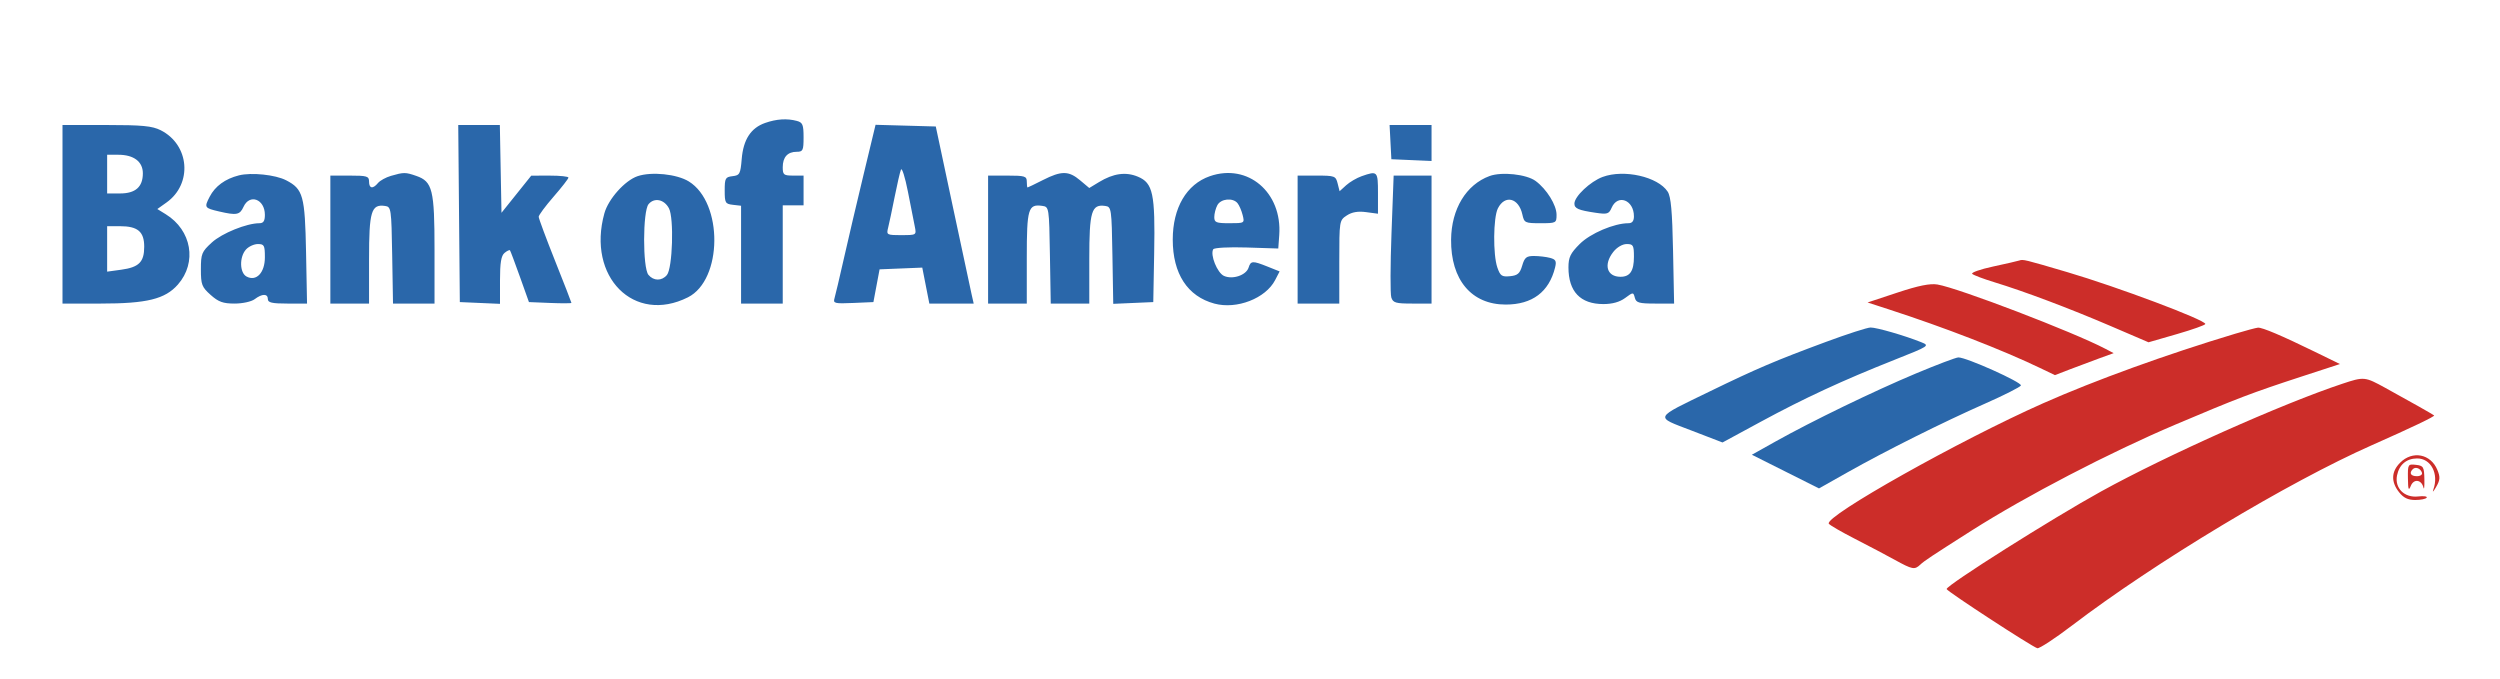 <svg xmlns="http://www.w3.org/2000/svg" width="840" height="228" viewBox="0 0 840 228" version="1.1"><path d="M 678.500 87.525 C 677.950 87.716, 673.976 88.630, 669.669 89.555 C 665.361 90.480, 662.211 91.592, 662.669 92.025 C 663.126 92.458, 666.427 93.706, 670.004 94.798 C 680.196 97.909, 695.354 103.617, 709.203 109.560 L 721.905 115.011 731.446 112.255 C 736.694 110.740, 740.990 109.210, 740.994 108.856 C 741.007 107.493, 711.528 96.421, 694.632 91.443 C 680.116 87.167, 679.773 87.083, 678.500 87.525 M 637.500 98.321 L 627.500 101.632 634.500 103.905 C 653.456 110.062, 672.621 117.486, 685.482 123.654 L 690.465 126.044 695.482 124.104 C 698.242 123.038, 702.680 121.375, 705.345 120.410 L 710.190 118.656 707.365 117.175 C 696.608 111.539, 658.047 96.779, 650.982 95.593 C 648.505 95.178, 644.614 95.965, 637.500 98.321 M 751 112.141 C 727.933 119.076, 704.013 127.737, 686.500 135.495 C 658.604 147.854, 612.957 173.503, 614.478 175.965 C 614.771 176.438, 618.721 178.725, 623.255 181.047 C 627.790 183.368, 633.838 186.558, 636.696 188.134 C 642.552 191.364, 643.318 191.510, 645.179 189.750 C 646.546 188.457, 648.936 186.869, 662.500 178.246 C 680.774 166.628, 708.809 152.053, 731 142.634 C 751.539 133.917, 756.831 131.902, 773.359 126.511 L 786.217 122.316 777.812 118.210 C 766.675 112.769, 760.095 109.979, 758.667 110.094 C 758.025 110.145, 754.575 111.066, 751 112.141 M 787 128.952 C 766.764 135.673, 728.114 152.926, 706 165.111 C 689.634 174.128, 653.926 196.688, 654.065 197.922 C 654.148 198.655, 682.879 217.396, 684.543 217.802 C 685.224 217.968, 690.443 214.552, 696.141 210.210 C 723.987 188.990, 768.811 162.035, 797 149.559 C 810.325 143.662, 818.220 139.888, 817.865 139.585 C 817.423 139.208, 809.687 134.838, 801.500 130.341 C 794.583 126.542, 794.332 126.518, 787 128.952 M 806.455 155.455 C 803.455 158.454, 803.323 161.870, 806.073 165.365 C 807.579 167.280, 809.066 168, 811.514 168 C 813.366 168, 815.102 167.644, 815.371 167.209 C 815.640 166.774, 814.360 166.593, 812.528 166.807 C 807.903 167.347, 804.545 164.024, 805.399 159.754 C 806.123 156.137, 808.535 154.075, 812.095 154.032 C 816.787 153.974, 819.525 159.183, 817.598 164.500 C 817.199 165.600, 817.613 165.220, 818.518 163.655 C 819.892 161.279, 819.962 160.323, 818.945 157.867 C 816.720 152.496, 810.595 151.314, 806.455 155.455 M 809.063 160.684 C 809.114 164.558, 809.302 165.063, 810.025 163.267 C 811.029 160.770, 813.633 161.117, 814.286 163.835 C 814.507 164.751, 814.645 163.475, 814.593 161 C 814.507 156.861, 814.279 156.475, 811.750 156.184 C 809.080 155.876, 809.002 156.007, 809.063 160.684 M 810.688 157.646 C 809.383 158.950, 810.006 160, 812.083 160 C 813.247 160, 813.992 159.476, 813.771 158.813 C 813.284 157.351, 811.614 156.719, 810.688 157.646" stroke="none" fill="#cc2d29" fill-rule="evenodd"/><path d="M 257.094 41.306 C 252.290 42.990, 249.758 46.878, 249.216 53.404 C 248.798 58.448, 248.549 58.915, 246.131 59.195 C 243.725 59.474, 243.500 59.884, 243.500 64 C 243.500 68.166, 243.704 68.524, 246.250 68.816 L 249 69.133 249 85.566 L 249 102 256 102 L 263 102 263 85.500 L 263 69 266.500 69 L 270 69 270 64 L 270 59 266.500 59 C 263.333 59, 263 58.733, 263 56.200 C 263 52.799, 264.626 51, 267.700 51 C 269.786 51, 270 50.546, 270 46.117 C 270 41.898, 269.694 41.151, 267.750 40.630 C 264.430 39.741, 260.929 39.963, 257.094 41.306 M 21 72 L 21 102 33.818 102 C 49.363 102, 55.482 100.493, 59.773 95.606 C 66.284 88.191, 64.407 77.355, 55.680 71.975 L 52.859 70.236 55.945 68.039 C 64.761 61.762, 63.699 48.634, 53.980 43.752 C 51.138 42.324, 47.797 42.003, 35.750 42.002 L 21 42 21 72 M 154.235 71.750 L 154.500 101.500 161.250 101.796 L 168 102.091 168 94.168 C 168 88.289, 168.393 85.918, 169.524 84.980 C 170.362 84.284, 171.185 83.892, 171.353 84.107 C 171.521 84.323, 173.023 88.325, 174.691 93 L 177.724 101.500 184.862 101.794 C 188.788 101.955, 192 101.941, 192 101.762 C 192 101.583, 189.525 95.226, 186.500 87.635 C 183.475 80.044, 181 73.385, 181 72.838 C 181 72.290, 183.250 69.255, 186 66.093 C 188.750 62.932, 191 60.042, 191 59.672 C 191 59.303, 188.188 59.004, 184.750 59.008 L 178.500 59.016 173.500 65.258 L 168.500 71.500 168.223 56.750 L 167.947 42 160.958 42 L 153.970 42 154.235 71.750 M 290.147 58.716 C 287.925 67.947, 284.938 80.675, 283.510 87 C 282.081 93.325, 280.670 99.309, 280.374 100.298 C 279.886 101.924, 280.486 102.067, 286.649 101.798 L 293.464 101.500 294.500 96 L 295.537 90.500 302.710 90.207 L 309.883 89.915 311.071 95.957 L 312.260 102 319.710 102 L 327.159 102 326.428 98.750 C 326.026 96.963, 323.160 83.575, 320.060 69 L 314.423 42.500 304.305 42.216 L 294.187 41.932 290.147 58.716 M 467.200 47.750 L 467.500 53.500 474.250 53.796 L 481 54.091 481 48.046 L 481 42 473.950 42 L 466.900 42 467.200 47.750 M 36 58.500 L 36 65 40.345 65 C 45.516 65, 48 62.803, 48 58.228 C 48 54.315, 44.944 52, 39.777 52 L 36 52 36 58.500 M 302.716 57 C 302.388 57.825, 301.435 61.956, 300.597 66.181 C 299.759 70.405, 298.783 75.017, 298.428 76.431 C 297.799 78.937, 297.907 79, 302.867 79 C 307.929 79, 307.948 78.988, 307.377 76.134 C 307.061 74.557, 306.018 69.270, 305.058 64.384 C 304.097 59.498, 303.044 56.175, 302.716 57 M 80.275 58.923 C 75.657 60.089, 72.282 62.554, 70.447 66.102 C 68.570 69.733, 68.682 69.906, 73.671 71.064 C 79.504 72.417, 80.583 72.210, 81.818 69.500 C 83.877 64.982, 89 66.908, 89 72.200 C 89 74.240, 88.507 75, 87.182 75 C 82.881 75, 74.572 78.366, 71.166 81.487 C 67.772 84.597, 67.500 85.267, 67.500 90.505 C 67.500 95.633, 67.807 96.438, 70.766 99.082 C 73.411 101.446, 74.942 102, 78.825 102 C 81.491 102, 84.479 101.349, 85.559 100.532 C 88.080 98.625, 90 98.611, 90 100.500 C 90 101.681, 91.398 102, 96.583 102 L 103.165 102 102.833 84.703 C 102.468 65.750, 101.852 63.526, 96.147 60.576 C 92.541 58.711, 84.454 57.869, 80.275 58.923 M 131.376 59.086 C 129.657 59.584, 127.690 60.669, 127.003 61.496 C 125.271 63.584, 124 63.374, 124 61 C 124 59.205, 123.333 59, 117.500 59 L 111 59 111 80.500 L 111 102 117.500 102 L 124 102 124 87.071 C 124 70.982, 124.736 68.535, 129.375 69.197 C 131.429 69.490, 131.509 70.043, 131.775 85.750 L 132.050 102 139.025 102 L 146 102 146 83.950 C 146 63.730, 145.329 61.008, 139.881 59.108 C 136.253 57.844, 135.667 57.842, 131.376 59.086 M 214.231 59.194 C 209.968 60.637, 204.412 66.853, 203.072 71.679 C 197.144 93.026, 213.033 108.999, 231.144 99.899 C 242.821 94.031, 243.023 68.122, 231.448 60.968 C 227.429 58.484, 218.918 57.607, 214.231 59.194 M 350.419 60.496 C 347.714 61.869, 345.387 62.994, 345.250 62.996 C 345.113 62.998, 345 62.100, 345 61 C 345 59.205, 344.333 59, 338.500 59 L 332 59 332 80.500 L 332 102 338.500 102 L 345 102 345 86.622 C 345 70.075, 345.468 68.503, 350.195 69.173 C 352.481 69.497, 352.502 69.637, 352.775 85.750 L 353.050 102 359.525 102 L 366 102 366 87.071 C 366 70.982, 366.736 68.535, 371.375 69.197 C 373.429 69.490, 373.509 70.042, 373.775 85.795 L 374.050 102.090 380.775 101.795 L 387.500 101.500 387.803 85 C 388.170 65.085, 387.401 61.483, 382.333 59.366 C 378.258 57.663, 374.101 58.243, 369.245 61.193 L 365.990 63.169 362.918 60.585 C 359.082 57.356, 356.642 57.339, 350.419 60.496 M 406.500 59.204 C 398.660 61.937, 394.044 69.829, 394.044 80.500 C 394.044 91.970, 398.999 99.576, 408.060 102.016 C 415.553 104.034, 425.260 100.266, 428.447 94.103 L 429.950 91.197 425.955 89.598 C 420.859 87.560, 420.265 87.589, 419.527 89.916 C 418.715 92.475, 414.163 94.010, 411.255 92.706 C 408.997 91.693, 406.532 85.566, 407.653 83.753 C 407.975 83.232, 412.941 82.969, 418.865 83.159 L 429.500 83.500 429.826 79 C 430.869 64.614, 419.255 54.757, 406.500 59.204 M 457.500 59.206 C 455.850 59.783, 453.510 61.154, 452.301 62.254 L 450.102 64.253 449.442 61.627 C 448.817 59.134, 448.457 59, 442.392 59 L 436 59 436 80.500 L 436 102 443 102 L 450 102 450 88.023 C 450 74.187, 450.025 74.030, 452.521 72.394 C 454.266 71.251, 456.268 70.907, 459.021 71.276 L 463 71.810 463 64.905 C 463 57.478, 462.860 57.333, 457.500 59.206 M 500.500 59.147 C 492.621 62.043, 487.664 70.226, 487.567 80.500 C 487.438 94.031, 494.418 102.333, 505.923 102.333 C 514.840 102.333, 520.483 98.097, 522.505 89.886 C 523.037 87.724, 522.747 87.165, 520.824 86.650 C 519.546 86.307, 517.131 86.021, 515.457 86.014 C 512.882 86.002, 512.266 86.500, 511.457 89.250 C 510.674 91.909, 509.930 92.555, 507.367 92.805 C 504.628 93.071, 504.093 92.706, 503.117 89.905 C 501.615 85.598, 501.724 73.104, 503.290 70.009 C 505.660 65.325, 510.288 66.484, 511.515 72.069 C 512.131 74.871, 512.398 75, 517.579 75 C 522.873 75, 523 74.933, 523 72.148 C 523 68.901, 519.699 63.572, 515.986 60.823 C 512.916 58.550, 504.578 57.648, 500.500 59.147 M 538.500 59.445 C 534.344 60.974, 529 66.016, 529 68.409 C 529 70.056, 530.322 70.628, 536.122 71.489 C 540.053 72.073, 540.602 71.903, 541.500 69.826 C 543.547 65.088, 549 67.172, 549 72.691 C 549 74.257, 548.414 75, 547.182 75 C 542.360 75, 534.355 78.409, 530.778 81.987 C 527.645 85.120, 527 86.460, 527 89.835 C 527 97.970, 530.993 102.167, 538.734 102.167 C 541.742 102.167, 544.216 101.477, 546.037 100.131 C 548.752 98.124, 548.799 98.123, 549.302 100.047 C 549.741 101.725, 550.705 102, 556.156 102 L 562.500 102.001 562.147 84.309 C 561.882 70.977, 561.436 66.069, 560.339 64.394 C 557.054 59.381, 545.681 56.803, 538.500 59.445 M 467.541 78.423 C 467.142 89.106, 467.113 98.781, 467.476 99.923 C 468.053 101.742, 468.933 102, 474.567 102 L 481 102 481 80.500 L 481 59 474.633 59 L 468.265 59 467.541 78.423 M 217.912 68.605 C 215.953 70.967, 215.920 89.994, 217.872 92.346 C 219.613 94.444, 222.368 94.466, 224.086 92.397 C 225.984 90.109, 226.499 73.272, 224.770 70 C 223.168 66.966, 219.835 66.288, 217.912 68.605 M 409.035 68.934 C 408.466 69.998, 408 71.798, 408 72.934 C 408 74.752, 408.612 75, 413.108 75 C 418.179 75, 418.212 74.980, 417.528 72.256 C 417.149 70.746, 416.370 68.946, 415.797 68.256 C 414.216 66.350, 410.203 66.753, 409.035 68.934 M 36 83.636 L 36 91.272 40.726 90.624 C 46.699 89.805, 48.455 88.048, 48.455 82.890 C 48.455 77.832, 46.289 76, 40.309 76 L 36 76 36 83.636 M 82.655 83.829 C 80.386 86.336, 80.497 91.660, 82.845 92.917 C 86.123 94.671, 89 91.645, 89 86.443 C 89 82.449, 88.763 82, 86.655 82 C 85.365 82, 83.565 82.823, 82.655 83.829 M 542.073 84.635 C 538.708 88.913, 539.894 93, 544.500 93 C 547.686 93, 549 91.044, 549 86.300 C 549 82.414, 548.766 82, 546.573 82 C 545.141 82, 543.295 83.081, 542.073 84.635 M 613.500 114.884 C 596.617 121.136, 590.254 123.848, 574.500 131.507 C 555.478 140.754, 555.893 139.876, 568.288 144.642 L 578.766 148.671 591.633 141.700 C 606.284 133.763, 619.199 127.783, 636.500 120.925 C 648.333 116.235, 648.458 116.152, 645.500 114.964 C 640.010 112.761, 630.527 110.015, 628.500 110.042 C 627.400 110.057, 620.650 112.236, 613.500 114.884 M 643.692 125.511 C 629.566 131.435, 608.833 141.482, 596.562 148.351 L 588.624 152.795 599.903 158.451 L 611.182 164.108 620.841 158.664 C 633.628 151.456, 652.798 141.880, 667.023 135.593 C 673.361 132.792, 678.761 130.063, 679.023 129.528 C 679.524 128.508, 660.593 120.012, 658 120.093 C 657.175 120.119, 650.736 122.557, 643.692 125.511" stroke="none" fill="#2a67aa" fill-rule="evenodd"/></svg>